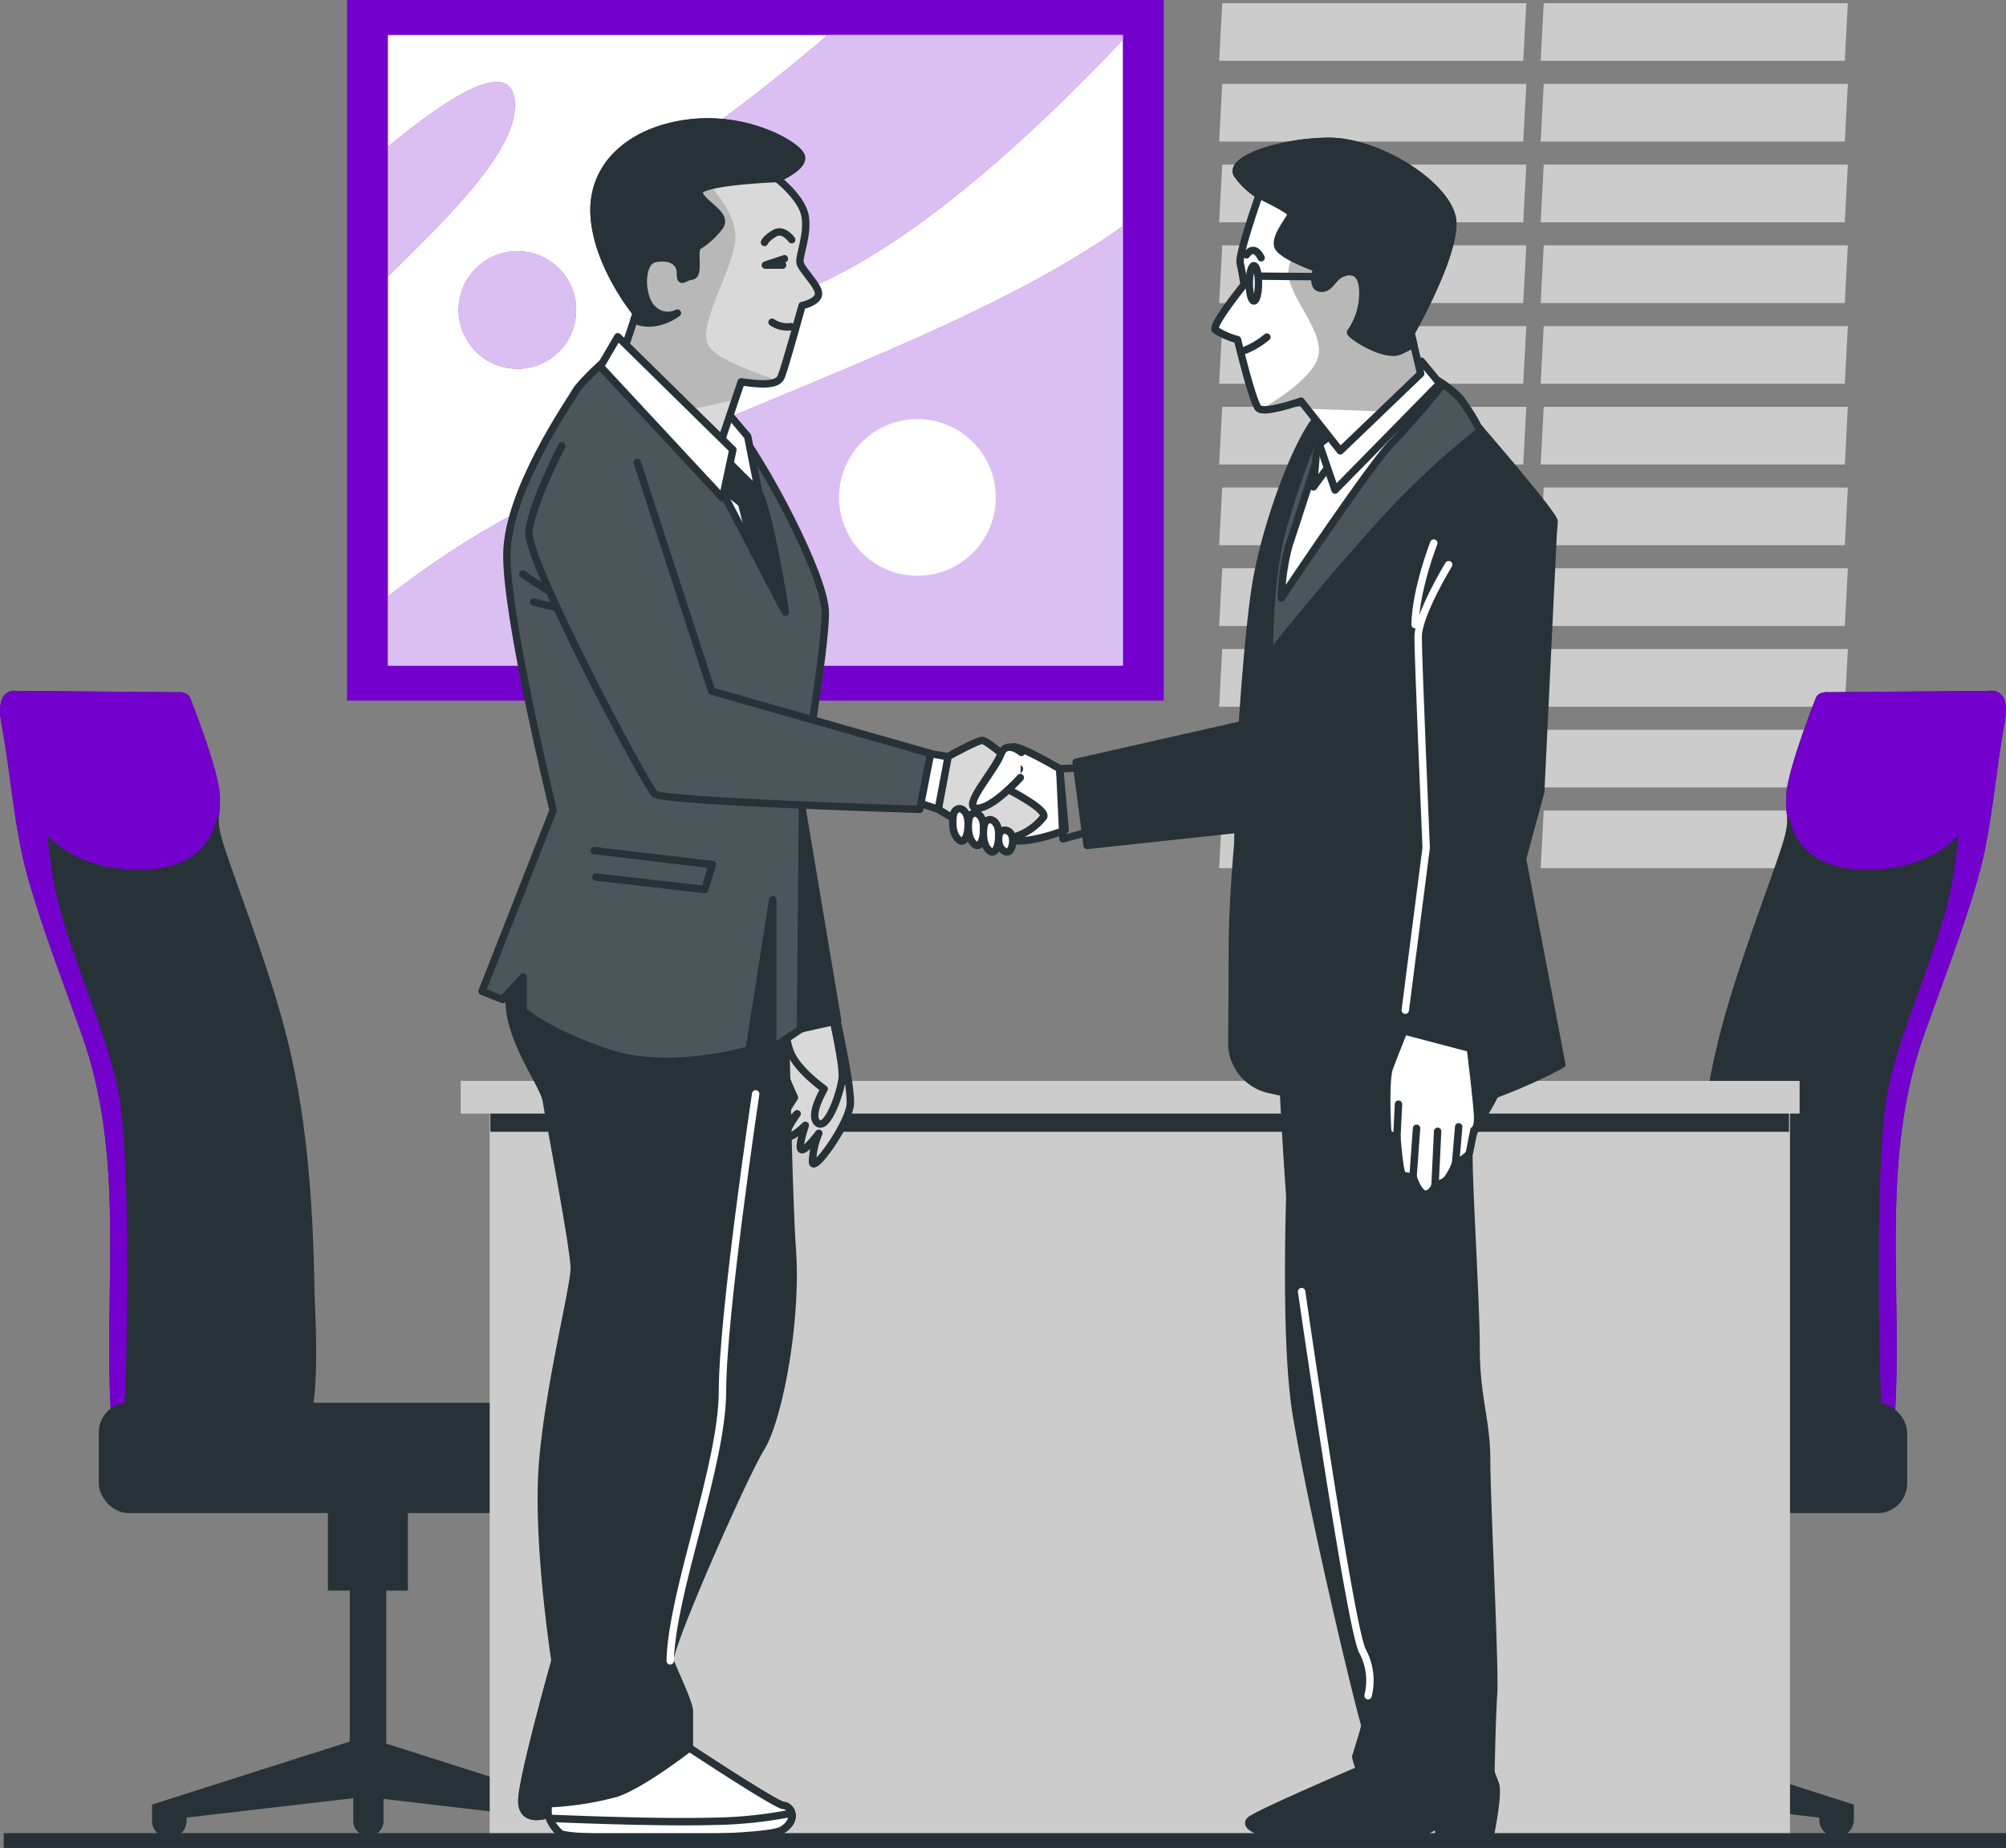 <svg xmlns="http://www.w3.org/2000/svg" xmlns:xlink="http://www.w3.org/1999/xlink" width="270.852" height="249.5" viewBox="0 0 270.852 249.5"><rect x="0" y="0" width="270.852" height="249.5" fill="#808080" stroke="none"/>   <defs>     <clipPath id="clip-path">       <rect id="Retângulo_4799" data-name="Retângulo 4799" width="99.23" height="85.139" fill="#fff"></rect>     </clipPath>     <clipPath id="clip-path-2">       <path id="Caminho_19445" data-name="Caminho 19445" d="M194.9,285.64s2.069,9.244,1.951,11.823-4.988,9.488-5.113,7.906a10.789,10.789,0,0,1,.857-3.894s-1.707,2.313-2.313,2.217.488-3.288.488-3.288-1.825,1.825-2.438,1.478,1.337-3.044,1.337-3.044-2.217,2.313-2.305,1.581,1.943-3.769,1.943-3.769-2.069-4.382-2.217-6.207a5.911,5.911,0,0,1,1.212-3.525Z" transform="translate(-187.09 -285.64)" fill="#fff" stroke="#263238" stroke-linecap="round" stroke-linejoin="round" stroke-width="1"></path>     </clipPath>     <clipPath id="clip-path-3">       <path id="Caminho_19449" data-name="Caminho 19449" d="M194.8,285.64s1.478,6.451,1.345,8.276-1.951,7.175-3.288,6.2.85-4.618.85-4.618-3.754-2.638-4.618-5.113-.369-3.525-.369-3.525Z" transform="translate(-188.579 -285.64)" fill="#fff" stroke="#263238" stroke-linecap="round" stroke-linejoin="round" stroke-width="1"></path>     </clipPath>     <clipPath id="clip-path-4">       <path id="Caminho_19458" data-name="Caminho 19458" d="M150.365,164.65s-4.027,3.606-4.722,4.855-9.148,13.3-9.288,21.916,6.251,34.67,6.251,34.67L133,250.528l2.778,1.108,2.771-3.052v4.581s3.192,2.911,11.512,5.682,19.005-.414,19.005-.414l3.185-20.276v20l3.746-2.5.3-33.311s3.052-17.889,3.052-22.907-8.461-20.69-12.207-25.242-9.99-8.32-11.823-9.709S150.365,164.65,150.365,164.65Z" transform="translate(-133 -163.916)" fill="#263238" stroke="#263238" stroke-linecap="round" stroke-linejoin="round" stroke-width="1"></path>     </clipPath>     <clipPath id="clip-path-5">       <path id="Caminho_19466" data-name="Caminho 19466" d="M178.177,129.92s3.369,2.586,3.791,5.084-.835,5.276-.695,6.244,2.631,3.192,2.5,4.3-2.217,1.522-2.217,1.522-2.261,8.232-2.815,9.606-3.333.968-5.409.695l-3.746,11.084L157.228,153.92l1.943-5.83s-5.269-6.377-5.69-13.175,5-11.512,12.761-12.48,14.291,2.771,15.118,4.3S178.177,129.92,178.177,129.92Z" transform="translate(-153.459 -122.276)" fill="#fff" stroke="#263238" stroke-linecap="round" stroke-linejoin="round" stroke-width="1"></path>     </clipPath>     <clipPath id="clip-path-6">       <path id="Caminho_19476" data-name="Caminho 19476" d="M216.843,237.94s4.729-2.66,5.468-2.66,5.025,3.842,5.025,3.842l-1.773,2.66s5.616,2.808,5.025,3.842a7.9,7.9,0,0,1-5.172,2.956c-2.365.3-9.015-3.99-9.015-3.99Z" transform="translate(-216.4 -235.28)" fill="#fff" stroke="#263238" stroke-linecap="round" stroke-linejoin="round" stroke-width="1"></path>     </clipPath>     <clipPath id="clip-path-7">       <path id="Caminho_19481" data-name="Caminho 19481" d="M146,181.48s-3.99,7.685-4.434,11.527,15.813,34.434,17,35.468,35.757,2.069,35.757,2.069l1.478-7.537-29.557-8.424L156.19,183.7" transform="translate(-141.558 -181.48)" fill="#263238" stroke="#263238" stroke-linecap="round" stroke-linejoin="round" stroke-width="1"></path>     </clipPath>     <clipPath id="clip-path-8">       <path id="Caminho_19502" data-name="Caminho 19502" d="M305.052,175.455a27.446,27.446,0,0,0-2.468-3.887,14.778,14.778,0,0,0-3.65-2.712c-4.7-1.855-10.847.835-14.416,4.234a121.617,121.617,0,0,0-5.963,16.493c-1.884,7.389-1.648,16.729-1.648,16.729s6.244-8.01,14.719-17.431A112.383,112.383,0,0,1,305.444,175.9Z" transform="translate(-276.897 -168.251)" fill="#263238" stroke="#263238" stroke-linecap="round" stroke-linejoin="round" stroke-width="1"></path>     </clipPath>     <clipPath id="clip-path-9">       <path id="Caminho_19513" data-name="Caminho 19513" d="M272.892,133.071s-2.83,8.04-2.564,9.192.532,2.911.532,2.911-4.434,5.475-3.887,6.1a10.08,10.08,0,0,0,3,1.323s2.032,8.483,2.83,9.273,5.741-.968,5.741-.968l5.3,6.709,10.862-10.419-1.323-5.475s5.741-10.072,5.653-14.845-9.887-11.128-16.87-11.04-13.515,2.653-12.192,4.507A10.006,10.006,0,0,0,272.892,133.071Z" transform="translate(-266.927 -125.829)" fill="#fff" stroke="#263238" stroke-linecap="round" stroke-linejoin="round" stroke-width="1"></path>     </clipPath>   </defs>   <g id="Grupo_8277" data-name="Grupo 8277" transform="translate(-360 -1211.5)">     <g id="freepik--Window--inject-201" transform="translate(524.611 1211.929)">       <path id="Caminho_19404" data-name="Caminho 19404" d="M308.747,108.361H267.69l.415-7.781h41.057Z" transform="translate(-267.69 -100.58)" fill="#ccc"></path>       <path id="Caminho_19405" data-name="Caminho 19405" d="M308.747,123.111H267.69l.415-7.781h41.057Z" transform="translate(-267.69 -104.431)" fill="#ccc"></path>       <path id="Caminho_19406" data-name="Caminho 19406" d="M308.747,137.868H267.69l.415-7.788h41.057Z" transform="translate(-267.69 -108.282)" fill="#ccc"></path>       <path id="Caminho_19407" data-name="Caminho 19407" d="M308.747,152.618H267.69l.415-7.788h41.057Z" transform="translate(-267.69 -112.133)" fill="#ccc"></path>       <path id="Caminho_19408" data-name="Caminho 19408" d="M308.747,167.368H267.69l.415-7.788h41.057Z" transform="translate(-267.69 -115.983)" fill="#ccc"></path>       <path id="Caminho_19409" data-name="Caminho 19409" d="M308.747,182.121H267.69l.415-7.781h41.057Z" transform="translate(-267.69 -119.837)" fill="#ccc"></path>       <path id="Caminho_19410" data-name="Caminho 19410" d="M308.747,196.871H267.69l.415-7.781h41.057Z" transform="translate(-267.69 -123.688)" fill="#ccc"></path>       <path id="Caminho_19411" data-name="Caminho 19411" d="M308.747,211.628H267.69l.415-7.788h41.057Z" transform="translate(-267.69 -127.539)" fill="#ccc"></path>       <path id="Caminho_19412" data-name="Caminho 19412" d="M308.747,226.378H267.69l.415-7.788h41.057Z" transform="translate(-267.69 -131.39)" fill="#ccc"></path>       <path id="Caminho_19413" data-name="Caminho 19413" d="M308.747,241.128H267.69l.415-7.788h41.057Z" transform="translate(-267.69 -135.24)" fill="#ccc"></path>       <path id="Caminho_19414" data-name="Caminho 19414" d="M308.747,255.878H267.69l.415-7.788h41.057Z" transform="translate(-267.69 -139.091)" fill="#ccc"></path>       <path id="Caminho_19415" data-name="Caminho 19415" d="M385.113,108.361H344.05l.415-7.781h41.063Z" transform="translate(-300.639 -100.58)" fill="#ccc"></path>       <path id="Caminho_19416" data-name="Caminho 19416" d="M385.113,123.111H344.05l.415-7.781h41.063Z" transform="translate(-300.639 -104.431)" fill="#ccc"></path>       <path id="Caminho_19417" data-name="Caminho 19417" d="M385.113,137.868H344.05l.415-7.788h41.063Z" transform="translate(-300.639 -108.282)" fill="#ccc"></path>       <path id="Caminho_19418" data-name="Caminho 19418" d="M385.113,152.618H344.05l.415-7.788h41.063Z" transform="translate(-300.639 -112.133)" fill="#ccc"></path>       <path id="Caminho_19419" data-name="Caminho 19419" d="M385.113,167.368H344.05l.415-7.788h41.063Z" transform="translate(-300.639 -115.983)" fill="#ccc"></path>       <path id="Caminho_19420" data-name="Caminho 19420" d="M385.113,182.121H344.05l.415-7.781h41.063Z" transform="translate(-300.639 -119.837)" fill="#ccc"></path>       <path id="Caminho_19421" data-name="Caminho 19421" d="M385.113,196.871H344.05l.415-7.781h41.063Z" transform="translate(-300.639 -123.688)" fill="#ccc"></path>       <path id="Caminho_19422" data-name="Caminho 19422" d="M385.113,211.628H344.05l.415-7.788h41.063Z" transform="translate(-300.639 -127.539)" fill="#ccc"></path>       <path id="Caminho_19423" data-name="Caminho 19423" d="M385.113,226.378H344.05l.415-7.788h41.063Z" transform="translate(-300.639 -131.39)" fill="#ccc"></path>       <path id="Caminho_19424" data-name="Caminho 19424" d="M385.113,241.128H344.05l.415-7.788h41.063Z" transform="translate(-300.639 -135.24)" fill="#ccc"></path>       <path id="Caminho_19425" data-name="Caminho 19425" d="M385.113,255.878H344.05l.415-7.788h41.063Z" transform="translate(-300.639 -139.091)" fill="#ccc"></path>     </g>     <g id="freepik--Picture--inject-201" transform="translate(406.864 1211.5)">       <rect id="Retângulo_4797" data-name="Retângulo 4797" width="110.262" height="94.597" fill="#7300cc"></rect>       <rect id="Retângulo_4798" data-name="Retângulo 4798" width="99.23" height="85.139" transform="translate(5.512 4.729)" fill="#fff"></rect>       <g id="Grupo_8236" data-name="Grupo 8236" transform="translate(5.512 4.729)" clip-path="url(#clip-path)">         <path id="Caminho_19426" data-name="Caminho 19426" d="M215.03,141.33c-17.845,12.695-43.4,21.118-73.057,34.353a122.144,122.144,0,0,0-26.173,15.65v9.333h99.23Z" transform="translate(-115.8 -115.519)" fill="#7300cc"></path>         <path id="Caminho_19427" data-name="Caminho 19427" d="M225.966,106.4H186.145c-4.434,3.791-9.673,8.025-15.865,12.562-22.663,16.618-12.842,33.252,14.357,21.148,13.958-6.2,29.5-20.557,41.328-33.067Z" transform="translate(-126.736 -106.4)" fill="#7300cc"></path>         <path id="Caminho_19428" data-name="Caminho 19428" d="M132.956,118.186c0-6.938-8.638-1.478-17.106,5.5V141.2C124.089,133.12,132.956,124.393,132.956,118.186Z" transform="translate(-115.813 -108.639)" fill="#7300cc"></path>         <path id="Caminho_19429" data-name="Caminho 19429" d="M144.592,153.836a7.936,7.936,0,1,1-7.936-7.936A7.936,7.936,0,0,1,144.592,153.836Z" transform="translate(-119.173 -116.713)" fill="#7300cc"></path>         <path id="Caminho_19430" data-name="Caminho 19430" d="M215.03,141.33c-17.845,12.695-43.4,21.118-73.057,34.353a122.144,122.144,0,0,0-26.173,15.65v9.333h99.23Z" transform="translate(-115.8 -115.519)" fill="#fff" opacity="0.75"></path>         <path id="Caminho_19431" data-name="Caminho 19431" d="M225.966,106.4H186.145c-4.434,3.791-9.673,8.025-15.865,12.562-22.663,16.618-12.842,33.252,14.357,21.148,13.958-6.2,29.5-20.557,41.328-33.067Z" transform="translate(-126.736 -106.4)" fill="#fff" opacity="0.75"></path>         <g id="Grupo_8235" data-name="Grupo 8235" transform="translate(0.037 6.337)" opacity="0.75">           <path id="Caminho_19432" data-name="Caminho 19432" d="M132.956,118.186c0-6.938-8.638-1.478-17.106,5.5V141.2C124.089,133.12,132.956,124.393,132.956,118.186Z" transform="translate(-115.85 -114.976)" fill="#fff"></path>         </g>         <path id="Caminho_19433" data-name="Caminho 19433" d="M144.592,153.836a7.936,7.936,0,1,1-7.936-7.936A7.936,7.936,0,0,1,144.592,153.836Z" transform="translate(-119.173 -116.713)" fill="#fff" opacity="0.75"></path>       </g>       <path id="Caminho_19434" data-name="Caminho 19434" d="M219.4,187.151a10.581,10.581,0,1,1-10.574-10.581A10.581,10.581,0,0,1,219.4,187.151Z" transform="translate(-131.811 -119.991)" fill="#fff"></path>     </g>     <g id="freepik--Desk--inject-201" transform="translate(360 1304.757)">       <path id="Caminho_19435" data-name="Caminho 19435" d="M394.21,226.224l-21.747.185s-1.478-.185-1.8.894c0,0-3.776,9.532-3.953,12.946s.739,2.874-.739,7.389-5.572,15.1-7.906,23.727c-3.14,11.594-3.961,23.9-4.16,35.875,0,1.921-1.182,18.473,1.81,18.473,2.483,0,25.367,3.037,25.641-1.374,1.1-17.586-2.076-34.766,4.027-51.865,2.372-6.65,5.091-13.655,7.108-20.6s2.365-14.173,3.695-21.281C397.084,225.684,394.21,226.224,394.21,226.224Z" transform="translate(-125.528 -226.206)" fill="#263238"></path>       <path id="Caminho_19436" data-name="Caminho 19436" d="M400.941,228.382c-.214-2.512-2.135-2.158-2.135-2.158l-21.747.185s-1.478-.185-1.8.894c0,0-3.776,9.532-3.953,12.946a15.663,15.663,0,0,0,.074,2.7l.458.739s.739,6.288,9.347,6.65,13.485-3.6,15.281-7.389,2.52-9.887,3.953-13.485A11.931,11.931,0,0,1,400.941,228.382Z" transform="translate(-130.124 -226.206)" fill="#7300cc"></path>       <path id="Caminho_19437" data-name="Caminho 19437" d="M400.312,235.444c-1.478,5.254-.584,6.709-2.039,15.754s-6.709,19.212-8.756,28.589-1.16,42.3-.872,43.759a12.649,12.649,0,0,1,.126,2.342c.983-.369,1.574-.872,1.618-1.559,1.1-17.586-2.076-34.766,4.027-51.865,2.372-6.65,5.091-13.655,7.108-20.6s2.365-14.173,3.695-21.281c.554-2.956-.318-3.924-1.079-4.212h0a39.164,39.164,0,0,0-3.828,9.074Z" transform="translate(-134.542 -226.249)" fill="#7300cc"></path>       <path id="Caminho_19438" data-name="Caminho 19438" d="M336.814,406.529l-.148-.118V386.105h2.919V373.27H328.8v12.835h2.911v20.653L305.89,414.99v2.039a2.335,2.335,0,0,0,4.67,0v-.288l21.591-2.512v3.1a2.039,2.039,0,1,0,4.079,0v-3.2l22.463,2.616v.288a2.335,2.335,0,1,0,4.67,0V414.99Z" transform="translate(-113.052 -264.601)" fill="#263238"></path>       <rect id="Retângulo_4800" data-name="Retângulo 4800" width="70.028" height="14.889" rx="4" transform="translate(187.474 96.152)" fill="#263238"></rect>       <path id="Caminho_19439" data-name="Caminho 19439" d="M47.087,226.224l21.747.185s1.478-.185,1.8.894c0,0,3.776,9.532,3.953,12.946s-.739,2.874.739,7.389,5.571,15.1,7.906,23.727c3.148,11.594,3.961,23.9,4.16,35.875,0,1.921,1.182,18.473-1.81,18.473-2.475,0-25.36,3.037-25.641-1.374-1.094-17.586,2.076-34.766-4.027-51.865-2.372-6.65-5.091-13.655-7.1-20.6s-2.365-14.173-3.695-21.281C44.249,225.684,47.087,226.224,47.087,226.224Z" transform="translate(-44.928 -226.206)" fill="#263238"></path>       <path id="Caminho_19440" data-name="Caminho 19440" d="M45,228.382c.214-2.512,2.128-2.158,2.128-2.158l21.747.185s1.478-.185,1.8.894c0,0,3.776,9.532,3.953,12.946a16.257,16.257,0,0,1-.081,2.7l-.458.739s-.739,6.288-9.347,6.65-13.508-3.6-15.31-7.4-2.512-9.887-3.953-13.485a10.152,10.152,0,0,0-.48-1.079Z" transform="translate(-44.94 -226.206)" fill="#7300cc"></path>       <path id="Caminho_19441" data-name="Caminho 19441" d="M49.989,235.444c1.478,5.254.584,6.709,2.039,15.754s6.717,19.212,8.756,28.589,1.19,42.3.872,43.759a13.3,13.3,0,0,0-.126,2.342c-.975-.369-1.574-.872-1.618-1.559-1.094-17.586,2.076-34.766-4.027-51.865-2.372-6.65-5.091-13.655-7.1-20.6s-2.365-14.173-3.695-21.281c-.547-2.956.325-3.924,1.079-4.212h0a38.794,38.794,0,0,1,3.82,9.074Z" transform="translate(-44.918 -226.249)" fill="#7300cc"></path>       <path id="Caminho_19442" data-name="Caminho 19442" d="M99.246,406.529l.148-.118V386.105H96.438V373.27h10.8v12.835h-2.919v20.653l25.818,8.232v2.039a2.335,2.335,0,0,1-4.67,0v-.288l-21.51-2.512v3.1a2.047,2.047,0,0,1-4.086,0v-3.2l-22.515,2.616v.288a2.335,2.335,0,1,1-4.663,0V414.99Z" transform="translate(-52.167 -264.601)" fill="#263238"></path>       <rect id="Retângulo_4801" data-name="Retângulo 4801" width="70.028" height="14.889" rx="4" transform="translate(83.367 111.033) rotate(180)" fill="#263238"></rect>       <rect id="Retângulo_4802" data-name="Retângulo 4802" width="175.568" height="100.907" transform="translate(66.12 54.336)" fill="#ccc"></rect>       <rect id="Retângulo_4803" data-name="Retângulo 4803" width="175.347" height="2.793" transform="translate(66.209 56.759)" fill="#263238"></rect>       <rect id="Retângulo_4804" data-name="Retângulo 4804" width="180.778" height="4.411" transform="translate(62.211 52.681)" fill="#ccc"></rect>     </g>     <g id="freepik--Characters--inject-201" transform="translate(425.085 1227.959)">       <path id="Caminho_19443" data-name="Caminho 19443" d="M194.9,285.64s2.069,9.244,1.951,11.823-4.988,9.488-5.113,7.906a10.789,10.789,0,0,1,.857-3.894s-1.707,2.313-2.313,2.217.488-3.288.488-3.288-1.825,1.825-2.438,1.478,1.337-3.044,1.337-3.044-2.217,2.313-2.305,1.581,1.943-3.769,1.943-3.769-2.069-4.382-2.217-6.207a5.911,5.911,0,0,1,1.212-3.525Z" transform="translate(-147.122 -164.925)" fill="#fff"></path>       <g id="Grupo_8237" data-name="Grupo 8237" transform="translate(39.968 120.715)" clip-path="url(#clip-path-2)">         <path id="Caminho_19444" data-name="Caminho 19444" d="M194.9,285.64s2.069,9.244,1.951,11.823-4.988,9.488-5.113,7.906a10.789,10.789,0,0,1,.857-3.894s-1.707,2.313-2.313,2.217.488-3.288.488-3.288-1.825,1.825-2.438,1.478,1.337-3.044,1.337-3.044-2.217,2.313-2.305,1.581,1.943-3.769,1.943-3.769-2.069-4.382-2.217-6.207a5.911,5.911,0,0,1,1.212-3.525Z" transform="translate(-187.09 -285.64)" fill="#d9d9d9"></path>       </g>       <path id="Caminho_19446" data-name="Caminho 19446" d="M194.9,285.64s2.069,9.244,1.951,11.823-4.988,9.488-5.113,7.906a10.789,10.789,0,0,1,.857-3.894s-1.707,2.313-2.313,2.217.488-3.288.488-3.288-1.825,1.825-2.438,1.478,1.337-3.044,1.337-3.044-2.217,2.313-2.305,1.581,1.943-3.769,1.943-3.769-2.069-4.382-2.217-6.207a5.911,5.911,0,0,1,1.212-3.525Z" transform="translate(-147.122 -164.925)" fill="none" stroke="#263238" stroke-linecap="round" stroke-linejoin="round" stroke-width="1"></path>       <path id="Caminho_19447" data-name="Caminho 19447" d="M194.8,285.64s1.478,6.451,1.345,8.276-1.951,7.175-3.288,6.2.85-4.618.85-4.618-3.754-2.638-4.618-5.113-.369-3.525-.369-3.525Z" transform="translate(-147.51 -164.925)" fill="#fff"></path>       <g id="Grupo_8238" data-name="Grupo 8238" transform="translate(41.069 120.715)" clip-path="url(#clip-path-3)">         <path id="Caminho_19448" data-name="Caminho 19448" d="M194.8,285.64s1.478,6.451,1.345,8.276-1.951,7.175-3.288,6.2.85-4.618.85-4.618-3.754-2.638-4.618-5.113-.369-3.525-.369-3.525Z" transform="translate(-188.579 -285.64)" fill="#d9d9d9"></path>       </g>       <path id="Caminho_19450" data-name="Caminho 19450" d="M194.8,285.64s1.478,6.451,1.345,8.276-1.951,7.175-3.288,6.2.85-4.618.85-4.618-3.754-2.638-4.618-5.113-.369-3.525-.369-3.525Z" transform="translate(-147.51 -164.925)" fill="none" stroke="#263238" stroke-linecap="round" stroke-linejoin="round" stroke-width="1"></path>       <path id="Caminho_19451" data-name="Caminho 19451" d="M187.641,244.73l5.18,30.85-7.3,1.648-7.3-23.786Z" transform="translate(-144.806 -154.244)" fill="#263238" stroke="#263238" stroke-linecap="round" stroke-linejoin="round" stroke-width="1"></path>       <path id="Caminho_19452" data-name="Caminho 19452" d="M175.006,262.13s.473,36.739,1.175,46.633-1.884,23.084-4.234,26.852-12.724,27.34-12.251,28.737,2.594,5.653,2.594,6.828v4.943s11.771,7.773,12.717,7.773,2.121,1.884-.236,3.3-28.737,1.411-29.912.466a5.7,5.7,0,0,1-1.648-2.586s-3.769,1.411-3.532-2.121,4.47-18.606,4.47-18.606-2.586-16.493-1.648-27.089,4.241-23.32,4.241-25.907-3.3-19.788-3.769-22.611-7.3-10.84-4.241-17.195,5.416-16.493,6.362-17.195,13.663-1.182,18.843,0S174.77,255.531,175.006,262.13Z" transform="translate(-134.291 -156.57)" fill="#263238" stroke="#263238" stroke-linecap="round" stroke-linejoin="round" stroke-width="1"></path>       <path id="Caminho_19453" data-name="Caminho 19453" d="M150.365,164.65s-4.027,3.606-4.722,4.855-9.148,13.3-9.288,21.916,6.251,34.67,6.251,34.67L133,250.528l2.778,1.108,2.771-3.052v4.581s3.192,2.911,11.512,5.682,19.005-.414,19.005-.414l3.185-20.276v20l3.746-2.5.3-33.311s3.052-17.889,3.052-22.907-8.461-20.69-12.207-25.242-9.99-8.32-11.823-9.709S150.365,164.65,150.365,164.65Z" transform="translate(-133 -133.146)" fill="#263238"></path>       <g id="Grupo_8239" data-name="Grupo 8239" transform="translate(0 30.77)" clip-path="url(#clip-path-4)">         <path id="Caminho_19454" data-name="Caminho 19454" d="M150.365,164.65s-4.027,3.606-4.722,4.855-9.148,13.3-9.288,21.916,6.251,34.67,6.251,34.67L133,250.528l2.778,1.108,2.771-3.052v4.581s3.192,2.911,11.512,5.682,19.005-.414,19.005-.414l3.185-20.276v20l3.746-2.5.3-33.311s3.052-17.889,3.052-22.907-8.461-20.69-12.207-25.242-9.99-8.32-11.823-9.709S150.365,164.65,150.365,164.65Z" transform="translate(-133 -163.916)" fill="#fff" opacity="0.17"></path>         <path id="Caminho_19455" data-name="Caminho 19455" d="M140.46,204.88a49.727,49.727,0,0,0,8.394,4.825" transform="translate(-134.948 -174.61)" fill="none" stroke="#263238" stroke-linecap="round" stroke-linejoin="round" stroke-width="1"></path>         <path id="Caminho_19456" data-name="Caminho 19456" d="M142.45,210a48.056,48.056,0,0,0,8.6,1.478" transform="translate(-135.467 -175.947)" fill="none" stroke="#263238" stroke-linecap="round" stroke-linejoin="round" stroke-width="1"></path>         <path id="Caminho_19457" data-name="Caminho 19457" d="M153.53,255.42l15.946,1.892-1.049,3.355-14.69-1.677" transform="translate(-138.36 -187.805)" fill="none" stroke="#263238" stroke-linecap="round" stroke-linejoin="round" stroke-width="1"></path>       </g>       <path id="Caminho_19459" data-name="Caminho 19459" d="M150.365,164.65s-4.027,3.606-4.722,4.855-9.148,13.3-9.288,21.916,6.251,34.67,6.251,34.67L133,250.528l2.778,1.108,2.771-3.052v4.581s3.192,2.911,11.512,5.682,19.005-.414,19.005-.414l3.185-20.276v20l3.746-2.5.3-33.311s3.052-17.889,3.052-22.907-8.461-20.69-12.207-25.242-9.99-8.32-11.823-9.709S150.365,164.65,150.365,164.65Z" transform="translate(-133 -133.146)" fill="none" stroke="#263238" stroke-linecap="round" stroke-linejoin="round" stroke-width="1"></path>       <path id="Caminho_19460" data-name="Caminho 19460" d="M155.37,166l15.4,16.648,9.015,17.2s-1.943-12.761-3.606-16.256-9.155-12.155-10-14.1S155.37,166,155.37,166Z" transform="translate(-138.84 -133.69)" fill="#fff" stroke="#263238" stroke-linecap="round" stroke-linejoin="round" stroke-width="1"></path>       <path id="Caminho_19461" data-name="Caminho 19461" d="M180.6,195.708l4.264,8.128s-1.323-8.7-2.727-13.685l-.879-2.549a46.177,46.177,0,0,0-4-5.911l-2.416-.48,1.012,5.438,3.118,2.549Z" transform="translate(-143.923 -137.661)" fill="#263238" stroke="#263238" stroke-linecap="round" stroke-linejoin="round" stroke-width="1"></path>       <path id="Caminho_19462" data-name="Caminho 19462" d="M176.5,174.49l.8.924,2.5,2.956,1.478,7.507-6.421-6.406S175.7,175.606,176.5,174.49Z" transform="translate(-143.929 -135.906)" fill="#fff" stroke="#263238" stroke-linecap="round" stroke-linejoin="round" stroke-width="1"></path>       <path id="Caminho_19463" data-name="Caminho 19463" d="M178.177,129.92s3.369,2.586,3.791,5.084-.835,5.276-.695,6.244,2.631,3.192,2.5,4.3-2.217,1.522-2.217,1.522-2.261,8.232-2.815,9.606-3.333.968-5.409.695l-3.746,11.084L157.228,153.92l1.943-5.83s-5.269-6.377-5.69-13.175,5-11.512,12.761-12.48,14.291,2.771,15.118,4.3S178.177,129.92,178.177,129.92Z" transform="translate(-138.341 -122.275)" fill="#fff"></path>       <g id="Grupo_8240" data-name="Grupo 8240" transform="translate(15.118 0.002)" clip-path="url(#clip-path-5)">         <path id="Caminho_19464" data-name="Caminho 19464" d="M178.177,129.92s3.369,2.586,3.791,5.084-.835,5.276-.695,6.244,2.631,3.192,2.5,4.3-2.217,1.522-2.217,1.522-2.261,8.232-2.815,9.606-3.333.968-5.409.695l-3.746,11.084L157.228,153.92l1.943-5.83s-5.269-6.377-5.69-13.175,5-11.512,12.761-12.48,14.291,2.771,15.118,4.3S178.177,129.92,178.177,129.92Z" transform="translate(-153.459 -122.276)" fill="#d9d9d9"></path>         <path id="Caminho_19465" data-name="Caminho 19465" d="M163.773,163.086c2.084-.421,5.579-1.145,8.727-1.855l.813-2.409c1.729.229,3.946.554,4.951-.148-2.365-.975-8.217-2.682-9.414-4.877-1.478-2.727,3.695-10.663,3.695-14.631s-4.958-8.431-4.958-8.431c-2.387-2.268-6.739-2.956-10.6-2.956a10.4,10.4,0,0,0-3.532,8.608c.421,6.8,5.69,13.175,5.69,13.175l-1.943,5.83Z" transform="translate(-153.449 -123.713)" fill="#b8b8b8"></path>       </g>       <path id="Caminho_19467" data-name="Caminho 19467" d="M178.177,129.92s3.369,2.586,3.791,5.084-.835,5.276-.695,6.244,2.631,3.192,2.5,4.3-2.217,1.522-2.217,1.522-2.261,8.232-2.815,9.606-3.333.968-5.409.695l-3.746,11.084L157.228,153.92l1.943-5.83s-5.269-6.377-5.69-13.175,5-11.512,12.761-12.48,14.291,2.771,15.118,4.3S178.177,129.92,178.177,129.92Z" transform="translate(-138.341 -122.275)" fill="none" stroke="#263238" stroke-linecap="round" stroke-linejoin="round" stroke-width="1"></path>       <path id="Caminho_19468" data-name="Caminho 19468" d="M178.177,129.919s4.02-1.663,3.185-3.185-7.352-5.276-15.118-4.3-13.175,5.682-12.761,12.48,5.69,13.175,5.69,13.175l-.3.887c2.874,1.4,5.845-.887,5.845-.887a2.86,2.86,0,0,1-3.333-.554c-1.663-1.522-1.8-6.377.281-6.8s3.466.421,3.466,1.943.414.554,1.53.414.133-3.466.828-4.02a10.855,10.855,0,0,0,2.911-2.638c1.249-1.663-2.357-3.044-2.771-4.574S178.177,129.919,178.177,129.919Z" transform="translate(-138.342 -122.274)" fill="#263238" stroke="#263238" stroke-linecap="round" stroke-linejoin="round" stroke-width="1"></path>       <path id="Caminho_19469" data-name="Caminho 19469" d="M187.341,147.28l-2.571.857H187.1" transform="translate(-146.516 -128.803)" fill="none" stroke="#263238" stroke-linecap="round" stroke-linejoin="round" stroke-width="1"></path>       <path id="Caminho_19470" data-name="Caminho 19470" d="M188.282,143.429s-1.1-1.589-2.328-.857-1.345,1.227-1.345,1.227" transform="translate(-146.474 -127.523)" fill="none" stroke="#263238" stroke-linecap="round" stroke-linejoin="round" stroke-width="1"></path>       <path id="Caminho_19471" data-name="Caminho 19471" d="M186,158.88a3.613,3.613,0,0,0,2.571.591" transform="translate(-146.837 -131.831)" fill="none" stroke="#263238" stroke-linecap="round" stroke-linejoin="round" stroke-width="1"></path>       <path id="Caminho_19472" data-name="Caminho 19472" d="M156.977,161.53l15.532,15.259-1.382,6.517L154.62,165.55Z" transform="translate(-138.644 -132.523)" fill="#fff" stroke="#263238" stroke-linecap="round" stroke-linejoin="round" stroke-width="1"></path>       <path id="Caminho_19473" data-name="Caminho 19473" d="M233.172,239.429s-5.468-3.251-6.355-2.956-9.458,6.5-8.867,7.98,5.172,3.4,7.833,4.434,8.128-1.182,8.128-1.182Z" transform="translate(-155.171 -152.084)" fill="#fff" stroke="#263238" stroke-linecap="round" stroke-linejoin="round" stroke-width="1"></path>       <path id="Caminho_19474" data-name="Caminho 19474" d="M216.843,237.94s4.729-2.66,5.468-2.66,5.025,3.842,5.025,3.842l-1.773,2.66s5.616,2.808,5.025,3.842a7.9,7.9,0,0,1-5.172,2.956c-2.365.3-9.015-3.99-9.015-3.99Z" transform="translate(-154.774 -151.777)" fill="#fff"></path>       <g id="Grupo_8241" data-name="Grupo 8241" transform="translate(61.626 83.503)" clip-path="url(#clip-path-6)">         <path id="Caminho_19475" data-name="Caminho 19475" d="M216.843,237.94s4.729-2.66,5.468-2.66,5.025,3.842,5.025,3.842l-1.773,2.66s5.616,2.808,5.025,3.842a7.9,7.9,0,0,1-5.172,2.956c-2.365.3-9.015-3.99-9.015-3.99Z" transform="translate(-216.4 -235.28)" fill="#d9d9d9"></path>       </g>       <path id="Caminho_19477" data-name="Caminho 19477" d="M216.843,237.94s4.729-2.66,5.468-2.66,5.025,3.842,5.025,3.842l-1.773,2.66s5.616,2.808,5.025,3.842a7.9,7.9,0,0,1-5.172,2.956c-2.365.3-9.015-3.99-9.015-3.99Z" transform="translate(-154.774 -151.777)" fill="none" stroke="#263238" stroke-linecap="round" stroke-linejoin="round" stroke-width="1"></path>       <path id="Caminho_19478" data-name="Caminho 19478" d="M212.3,237.28l4.138.739-1.33,7.094-3.547-1.182Z" transform="translate(-153.51 -152.299)" fill="#fff" stroke="#263238" stroke-linecap="round" stroke-linejoin="round" stroke-width="1"></path>       <path id="Caminho_19479" data-name="Caminho 19479" d="M146,181.48s-3.99,7.685-4.434,11.527,15.813,34.434,17,35.468,35.757,2.069,35.757,2.069l1.478-7.537-29.557-8.424L156.19,183.7" transform="translate(-135.234 -137.731)" fill="#263238"></path>       <g id="Grupo_8242" data-name="Grupo 8242" transform="translate(6.324 43.749)" clip-path="url(#clip-path-7)">         <path id="Caminho_19480" data-name="Caminho 19480" d="M146,181.48s-3.99,7.685-4.434,11.527,15.813,34.434,17,35.468,35.757,2.069,35.757,2.069l1.478-7.537-29.557-8.424L156.19,183.7" transform="translate(-141.558 -181.48)" fill="#fff" opacity="0.17"></path>       </g>       <path id="Caminho_19482" data-name="Caminho 19482" d="M146,181.48s-3.99,7.685-4.434,11.527,15.813,34.434,17,35.468,35.757,2.069,35.757,2.069l1.478-7.537-29.557-8.424L156.19,183.7" transform="translate(-135.234 -137.731)" fill="none" stroke="#263238" stroke-linecap="round" stroke-linejoin="round" stroke-width="1"></path>       <path id="Caminho_19483" data-name="Caminho 19483" d="M229.231,237.23s-2.069-1.773-2.808.3-5.32,7.094-3.251,7.241,5.911-4.138,5.911-4.138" transform="translate(-156.403 -152.102)" fill="#fff" stroke="#263238" stroke-linecap="round" stroke-linejoin="round" stroke-width="1"></path>       <path id="Caminho_19484" data-name="Caminho 19484" d="M219.121,248.441s-.532,2.49.739,3.547c.894.739,1.4-1.33,1.182-2.808S219.564,247.259,219.121,248.441Z" transform="translate(-155.455 -155.037)" fill="#fff" stroke="#263238" stroke-linecap="round" stroke-linejoin="round" stroke-width="1"></path>       <path id="Caminho_19485" data-name="Caminho 19485" d="M221.961,249.241s-.532,2.49.739,3.547c.894.739,1.4-1.33,1.182-2.808S222.375,248.059,221.961,249.241Z" transform="translate(-156.197 -155.245)" fill="#fff" stroke="#263238" stroke-linecap="round" stroke-linejoin="round" stroke-width="1"></path>       <path id="Caminho_19486" data-name="Caminho 19486" d="M224.721,250.441s-.532,2.49.739,3.547c.894.739,1.4-1.33,1.182-2.808S225.164,249.259,224.721,250.441Z" transform="translate(-156.917 -155.559)" fill="#fff" stroke="#263238" stroke-linecap="round" stroke-linejoin="round" stroke-width="1"></path>       <path id="Caminho_19487" data-name="Caminho 19487" d="M227.494,252.148s-.488,1.677.68,2.387c.82.5,1.286-.894,1.086-1.892S227.9,251.35,227.494,252.148Z" transform="translate(-157.644 -156.062)" fill="#fff" stroke="#263238" stroke-linecap="round" stroke-linejoin="round" stroke-width="1"></path>       <path id="Caminho_19488" data-name="Caminho 19488" d="M238.56,240.428l.443,9.458,3.251-.887-.739-8.719Z" transform="translate(-160.559 -153.083)" fill="none" stroke="#263238" stroke-linecap="round" stroke-linejoin="round" stroke-width="1"></path>       <path id="Caminho_19489" data-name="Caminho 19489" d="M241.56,237.139l1.478,11.232,24.68-2.66.591-14.631Z" transform="translate(-161.342 -150.681)" fill="#263238" stroke="#263238" stroke-linecap="round" stroke-linejoin="round" stroke-width="1"></path>       <path id="Caminho_19490" data-name="Caminho 19490" d="M178.922,299.87s-4.478,29.912-4.478,40.042-6.828,27.089-7.064,36.51" transform="translate(-141.976 -168.64)" fill="none" stroke="#fff" stroke-linecap="round" stroke-linejoin="round" stroke-width="1"></path>       <path id="Caminho_19491" data-name="Caminho 19491" d="M146.718,430.922c1.175.946,27.554.946,29.912-.466s1.175-3.3.236-3.3-12.717-7.773-12.717-7.773-6.362,4.951-9.894,6.126a42.166,42.166,0,0,1-9.185,1.411v1.419A5.7,5.7,0,0,0,146.718,430.922Z" transform="translate(-136.151 -199.841)" fill="#fff" stroke="#263238" stroke-linecap="round" stroke-linejoin="round" stroke-width="1"></path>       <path id="Caminho_19492" data-name="Caminho 19492" d="M176.7,433.583c1.241-.739,1.478-1.626,1.33-2.283a58.257,58.257,0,0,1-10.515,1.1c-7.116.192-18.311-.244-22.168-.406a5.3,5.3,0,0,0,1.478,2.054C147.966,434.995,174.345,434.995,176.7,433.583Z" transform="translate(-136.224 -202.953)" fill="#fff" stroke="#263238" stroke-linecap="round" stroke-linejoin="round" stroke-width="1"></path>       <path id="Caminho_19493" data-name="Caminho 19493" d="M143.131,424.382l.687-1.6.938-19.308s-4.241,15.074-4.471,18.606C140.109,424.648,142.059,424.6,143.131,424.382Z" transform="translate(-134.899 -195.688)" fill="#263238" stroke="#263238" stroke-linecap="round" stroke-linejoin="round" stroke-width="1"></path>       <path id="Caminho_19494" data-name="Caminho 19494" d="M281.441,291.9s-2.35,35.1,0,49.227,8.269,38.631,9.185,41.69a16.256,16.256,0,0,1,.739,5.653l13.19,1.884s-4.005-46.4-4.005-51.813,4.478-45.932,4.478-45.932Z" transform="translate(-171.482 -166.559)" fill="#263238" stroke="#263238" stroke-linecap="round" stroke-linejoin="round" stroke-width="1"></path>       <path id="Caminho_19495" data-name="Caminho 19495" d="M289.43,422.5s-14.365,6.126-16.02,7.3,3.539,2.83,9.894,2.83a126.593,126.593,0,0,0,12.724-.739l2.586-1.411.236,1.648h6.828s1.182-5.653.739-7.064a26.058,26.058,0,0,0-1.175-2.83Z" transform="translate(-169.577 -200.585)" fill="#263238" stroke="#263238" stroke-linecap="round" stroke-linejoin="round" stroke-width="1"></path>       <path id="Caminho_19496" data-name="Caminho 19496" d="M278.94,287.829s1.182,33.68,4,45.7,7.773,41.217,7.773,44.276a18.022,18.022,0,0,1-.7,5.172l-.946,3.074a9.479,9.479,0,0,0,.739,2.121,57.764,57.764,0,0,0,10.123,1.411,26.6,26.6,0,0,0,7.389-1.116s.126-7.389.362-10.9-.938-26.143-.938-31.559-1.419-8.483-1.419-15.074-1.175-24.259-.938-27.089,3.532-5.911,4.241-9.421,1.411-7.3,1.411-7.3Z" transform="translate(-171.101 -165.311)" fill="#263238" stroke="#263238" stroke-linecap="round" stroke-linejoin="round" stroke-width="1"></path>       <path id="Caminho_19497" data-name="Caminho 19497" d="M282.76,336s6.584,45.673,8.232,48.555a8.394,8.394,0,0,1,.739,6" transform="translate(-172.099 -178.073)" fill="none" stroke="#fff" stroke-linecap="round" stroke-linejoin="round" stroke-width="1"></path>       <path id="Caminho_19498" data-name="Caminho 19498" d="M270.953,251.642s-.879,9.007-.879,15.894c0,3.842-.037,8.867-.074,12.5a6.443,6.443,0,0,0,5.172,6.362,24.7,24.7,0,0,0,4.707.569L274.345,252.7S271.84,248.465,270.953,251.642Z" transform="translate(-168.767 -155.74)" fill="#263238" stroke="#263238" stroke-linecap="round" stroke-linejoin="round" stroke-width="1"></path>       <path id="Caminho_19499" data-name="Caminho 19499" d="M297.4,168.79a14.778,14.778,0,0,1,3.65,2.712,27.446,27.446,0,0,1,2.5,3.938s10.012,11.542,10.249,12.717-5.653,38.276-5.653,38.276l6.709,35.092s-10.833,6.007-19.079,6.362c-5.8.251-14.527-1.6-19.212-2.727a4.567,4.567,0,0,1-3.5-4.035c-.458-4.936-1.315-14.778-1.818-24.1-.576-10.825,1.064-32.269,2.217-39.806s4.833-17.779,7.655-22.02S291.723,166.573,297.4,168.79Z" transform="translate(-169.062 -134.263)" fill="#263238" stroke="#263238" stroke-linecap="round" stroke-linejoin="round" stroke-width="1"></path>       <path id="Caminho_19500" data-name="Caminho 19500" d="M305.052,175.455a27.446,27.446,0,0,0-2.468-3.887,14.778,14.778,0,0,0-3.65-2.712c-4.7-1.855-10.847.835-14.416,4.234a121.617,121.617,0,0,0-5.963,16.493c-1.884,7.389-1.648,16.729-1.648,16.729s6.244-8.01,14.719-17.431A112.383,112.383,0,0,1,305.444,175.9Z" transform="translate(-170.568 -134.277)" fill="#263238"></path>       <g id="Grupo_8243" data-name="Grupo 8243" transform="translate(106.329 33.973)" clip-path="url(#clip-path-8)">         <path id="Caminho_19501" data-name="Caminho 19501" d="M305.052,175.455a27.446,27.446,0,0,0-2.468-3.887,14.778,14.778,0,0,0-3.65-2.712c-4.7-1.855-10.847.835-14.416,4.234a121.617,121.617,0,0,0-5.963,16.493c-1.884,7.389-1.648,16.729-1.648,16.729s6.244-8.01,14.719-17.431A112.383,112.383,0,0,1,305.444,175.9Z" transform="translate(-276.897 -168.251)" fill="#fff" opacity="0.17"></path>       </g>       <path id="Caminho_19503" data-name="Caminho 19503" d="M305.052,175.455a27.446,27.446,0,0,0-2.468-3.887,14.778,14.778,0,0,0-3.65-2.712c-4.7-1.855-10.847.835-14.416,4.234a121.617,121.617,0,0,0-5.963,16.493c-1.884,7.389-1.648,16.729-1.648,16.729s6.244-8.01,14.719-17.431A112.383,112.383,0,0,1,305.444,175.9Z" transform="translate(-170.568 -134.277)" fill="none" stroke="#263238" stroke-linecap="round" stroke-linejoin="round" stroke-width="1"></path>       <path id="Caminho_19504" data-name="Caminho 19504" d="M284.277,178.874s-3.185,9.983-4.153,12.806a29.842,29.842,0,0,0-1.064,7.249s11.926-17.845,14.838-20.845,6.717-7.685,6.717-7.685l-2.564-.739Z" transform="translate(-171.133 -134.645)" fill="#fff" stroke="#263238" stroke-linecap="round" stroke-linejoin="round" stroke-width="1"></path>       <path id="Caminho_19505" data-name="Caminho 19505" d="M286.686,177.23s-1.411,4.153-1.411,4.434-.355,4.241-.355,4.241l5.032-6.805Z" transform="translate(-172.663 -136.622)" fill="#fff" stroke="#263238" stroke-linecap="round" stroke-linejoin="round" stroke-width="1"></path>       <path id="Caminho_19506" data-name="Caminho 19506" d="M299.774,166,286,177.217l2.121,6.177L302.249,169Z" transform="translate(-172.945 -133.69)" fill="#fff" stroke="#263238" stroke-linecap="round" stroke-linejoin="round" stroke-width="1"></path>       <path id="Caminho_19507" data-name="Caminho 19507" d="M301.207,286.4s-1.958,4.87-2.542,6.466-.288,7.847-.214,8.505,1.234.8,1.234.8.362,5.01.8,5.172a7.758,7.758,0,0,0,1.382.214s.8,2.549,1.818,2.328a1.655,1.655,0,0,0,1.16-1.382,1.921,1.921,0,0,0,1.744-.8,9.455,9.455,0,0,0,1.02-1.958s1.744-.872,1.884-1.53.584-2.956.584-2.956.51-.148.51-1.67-1.16-10.9-1.16-10.9Z" transform="translate(-176.158 -165.123)" fill="#fff" stroke="#263238" stroke-linecap="round" stroke-linejoin="round" stroke-width="1"></path>       <line id="Linha_698" data-name="Linha 698" y1="4.419" x2="0.214" transform="translate(123.526 132.626)" fill="none" stroke="#263238" stroke-linecap="round" stroke-linejoin="round" stroke-width="1"></line>       <line id="Linha_699" data-name="Linha 699" y1="6.539" x2="0.473" transform="translate(125.706 135.878)" fill="none" stroke="#263238" stroke-linecap="round" stroke-linejoin="round" stroke-width="1"></line>       <line id="Linha_700" data-name="Linha 700" y1="7.079" x2="0.34" transform="translate(128.684 136.284)" fill="none" stroke="#263238" stroke-linecap="round" stroke-linejoin="round" stroke-width="1"></line>       <line id="Linha_701" data-name="Linha 701" y1="4.929" x2="0.421" transform="translate(131.447 135.678)" fill="none" stroke="#263238" stroke-linecap="round" stroke-linejoin="round" stroke-width="1"></line>       <path id="Caminho_19508" data-name="Caminho 19508" d="M316.418,190.86l5.3,3.177-1.766,36.628-9.421,34.619-8.948-2.35,2.823-27.34-1.411-27.554s2-6.421,6.591-9.953" transform="translate(-177.012 -140.18)" fill="#263238" stroke="#263238" stroke-linecap="round" stroke-linejoin="round" stroke-width="1"></path>       <path id="Caminho_19509" data-name="Caminho 19509" d="M306.017,199.23s-2.409,6.118-2.527,11.01" transform="translate(-177.511 -142.365)" fill="none" stroke="#fff" stroke-linecap="round" stroke-linejoin="round" stroke-width="1"></path>       <path id="Caminho_19510" data-name="Caminho 19510" d="M307.56,203.17s-4.123,6.732-4.123,9.776,1.086,28.449,1.086,28.449L301.7,263.326" transform="translate(-177.044 -143.394)" fill="none" stroke="#fff" stroke-linecap="round" stroke-linejoin="round" stroke-width="1"></path>       <path id="Caminho_19511" data-name="Caminho 19511" d="M272.892,133.071s-2.83,8.04-2.564,9.192.532,2.911.532,2.911-4.434,5.475-3.887,6.1a10.08,10.08,0,0,0,3,1.323s2.032,8.483,2.83,9.273,5.741-.968,5.741-.968l5.3,6.709,10.862-10.419-1.323-5.475s5.741-10.072,5.653-14.845-9.887-11.128-16.87-11.04-13.515,2.653-12.192,4.507A10.006,10.006,0,0,0,272.892,133.071Z" transform="translate(-167.965 -123.202)" fill="#fff"></path>       <g id="Grupo_8244" data-name="Grupo 8244" transform="translate(98.962 2.627)" clip-path="url(#clip-path-9)">         <path id="Caminho_19512" data-name="Caminho 19512" d="M297.976,133.3a15.517,15.517,0,0,0-3.909,1.108l-10.411,4.219s-4.958,4.212-4.434,7.434,4.958,7.685,3.968,10.907-7.19,6.695-7.19,6.695l1.943.074c1.478-.347,3-.887,3-.887l.813,1.027,10.035.362,5.313-5.1-1.323-5.475s5.741-10.072,5.653-14.845C301.375,137.061,300.015,135.088,297.976,133.3Z" transform="translate(-269.296 -127.779)" fill="#b8b8b8"></path>       </g>       <path id="Caminho_19514" data-name="Caminho 19514" d="M272.892,133.071s-2.83,8.04-2.564,9.192.532,2.911.532,2.911-4.434,5.475-3.887,6.1a10.08,10.08,0,0,0,3,1.323s2.032,8.483,2.83,9.273,5.741-.968,5.741-.968l5.3,6.709,10.862-10.419-1.323-5.475s5.741-10.072,5.653-14.845-9.887-11.128-16.87-11.04-13.515,2.653-12.192,4.507A10.006,10.006,0,0,0,272.892,133.071Z" transform="translate(-167.965 -123.202)" fill="none" stroke="#263238" stroke-linecap="round" stroke-linejoin="round" stroke-width="1"></path>       <path id="Caminho_19515" data-name="Caminho 19515" d="M294.4,151.714s5.741-10.072,5.653-14.845-9.887-11.128-16.87-11.04-13.515,2.653-12.192,4.507a10.005,10.005,0,0,0,2.919,2.734s4.33,2.032,4.33,2.564-2.564,3.355-1.677,4.6,5.121,2.734,5.121,2.734-.739,2.387.355,2.653,1.589-.8,2.291-1.478,3.185-1.685,3.539,1.323a9.125,9.125,0,0,1-1.6,6.1c-.347.259,4.507,3.532,6.65,2.557.554-.251,1.2-.584,1.855-.931Z" transform="translate(-168.981 -123.202)" fill="#263238" stroke="#263238" stroke-linecap="round" stroke-linejoin="round" stroke-width="1"></path>       <ellipse id="Elipse_136" data-name="Elipse 136" cx="0.621" cy="2.387" rx="0.621" ry="2.387" transform="translate(103.597 19.409)" fill="none" stroke="#263238" stroke-linecap="round" stroke-linejoin="round" stroke-width="1"></ellipse>       <line id="Linha_702" data-name="Linha 702" x2="10.419" y2="0.089" transform="translate(104.927 20.827)" fill="none" stroke="#263238" stroke-linecap="round" stroke-linejoin="round" stroke-width="1"></line>       <path id="Caminho_19516" data-name="Caminho 19516" d="M272.68,146.358s.99-1.581,1.98.392" transform="translate(-169.467 -128.405)" fill="none" stroke="#263238" stroke-linecap="round" stroke-linejoin="round" stroke-width="1"></path>       <path id="Caminho_19517" data-name="Caminho 19517" d="M272.41,163.371a11.15,11.15,0,0,0,2.956-1.781" transform="translate(-169.397 -132.539)" fill="none" stroke="#263238" stroke-linecap="round" stroke-linejoin="round" stroke-width="1"></path>     </g>     <g id="freepik--Floor--inject-201" transform="translate(355.171 1460)">       <line id="Linha_703" data-name="Linha 703" x2="270.352" transform="translate(5.329)" fill="none" stroke="#263238" stroke-miterlimit="10" stroke-width="2"></line>     </g>   </g> </svg>
